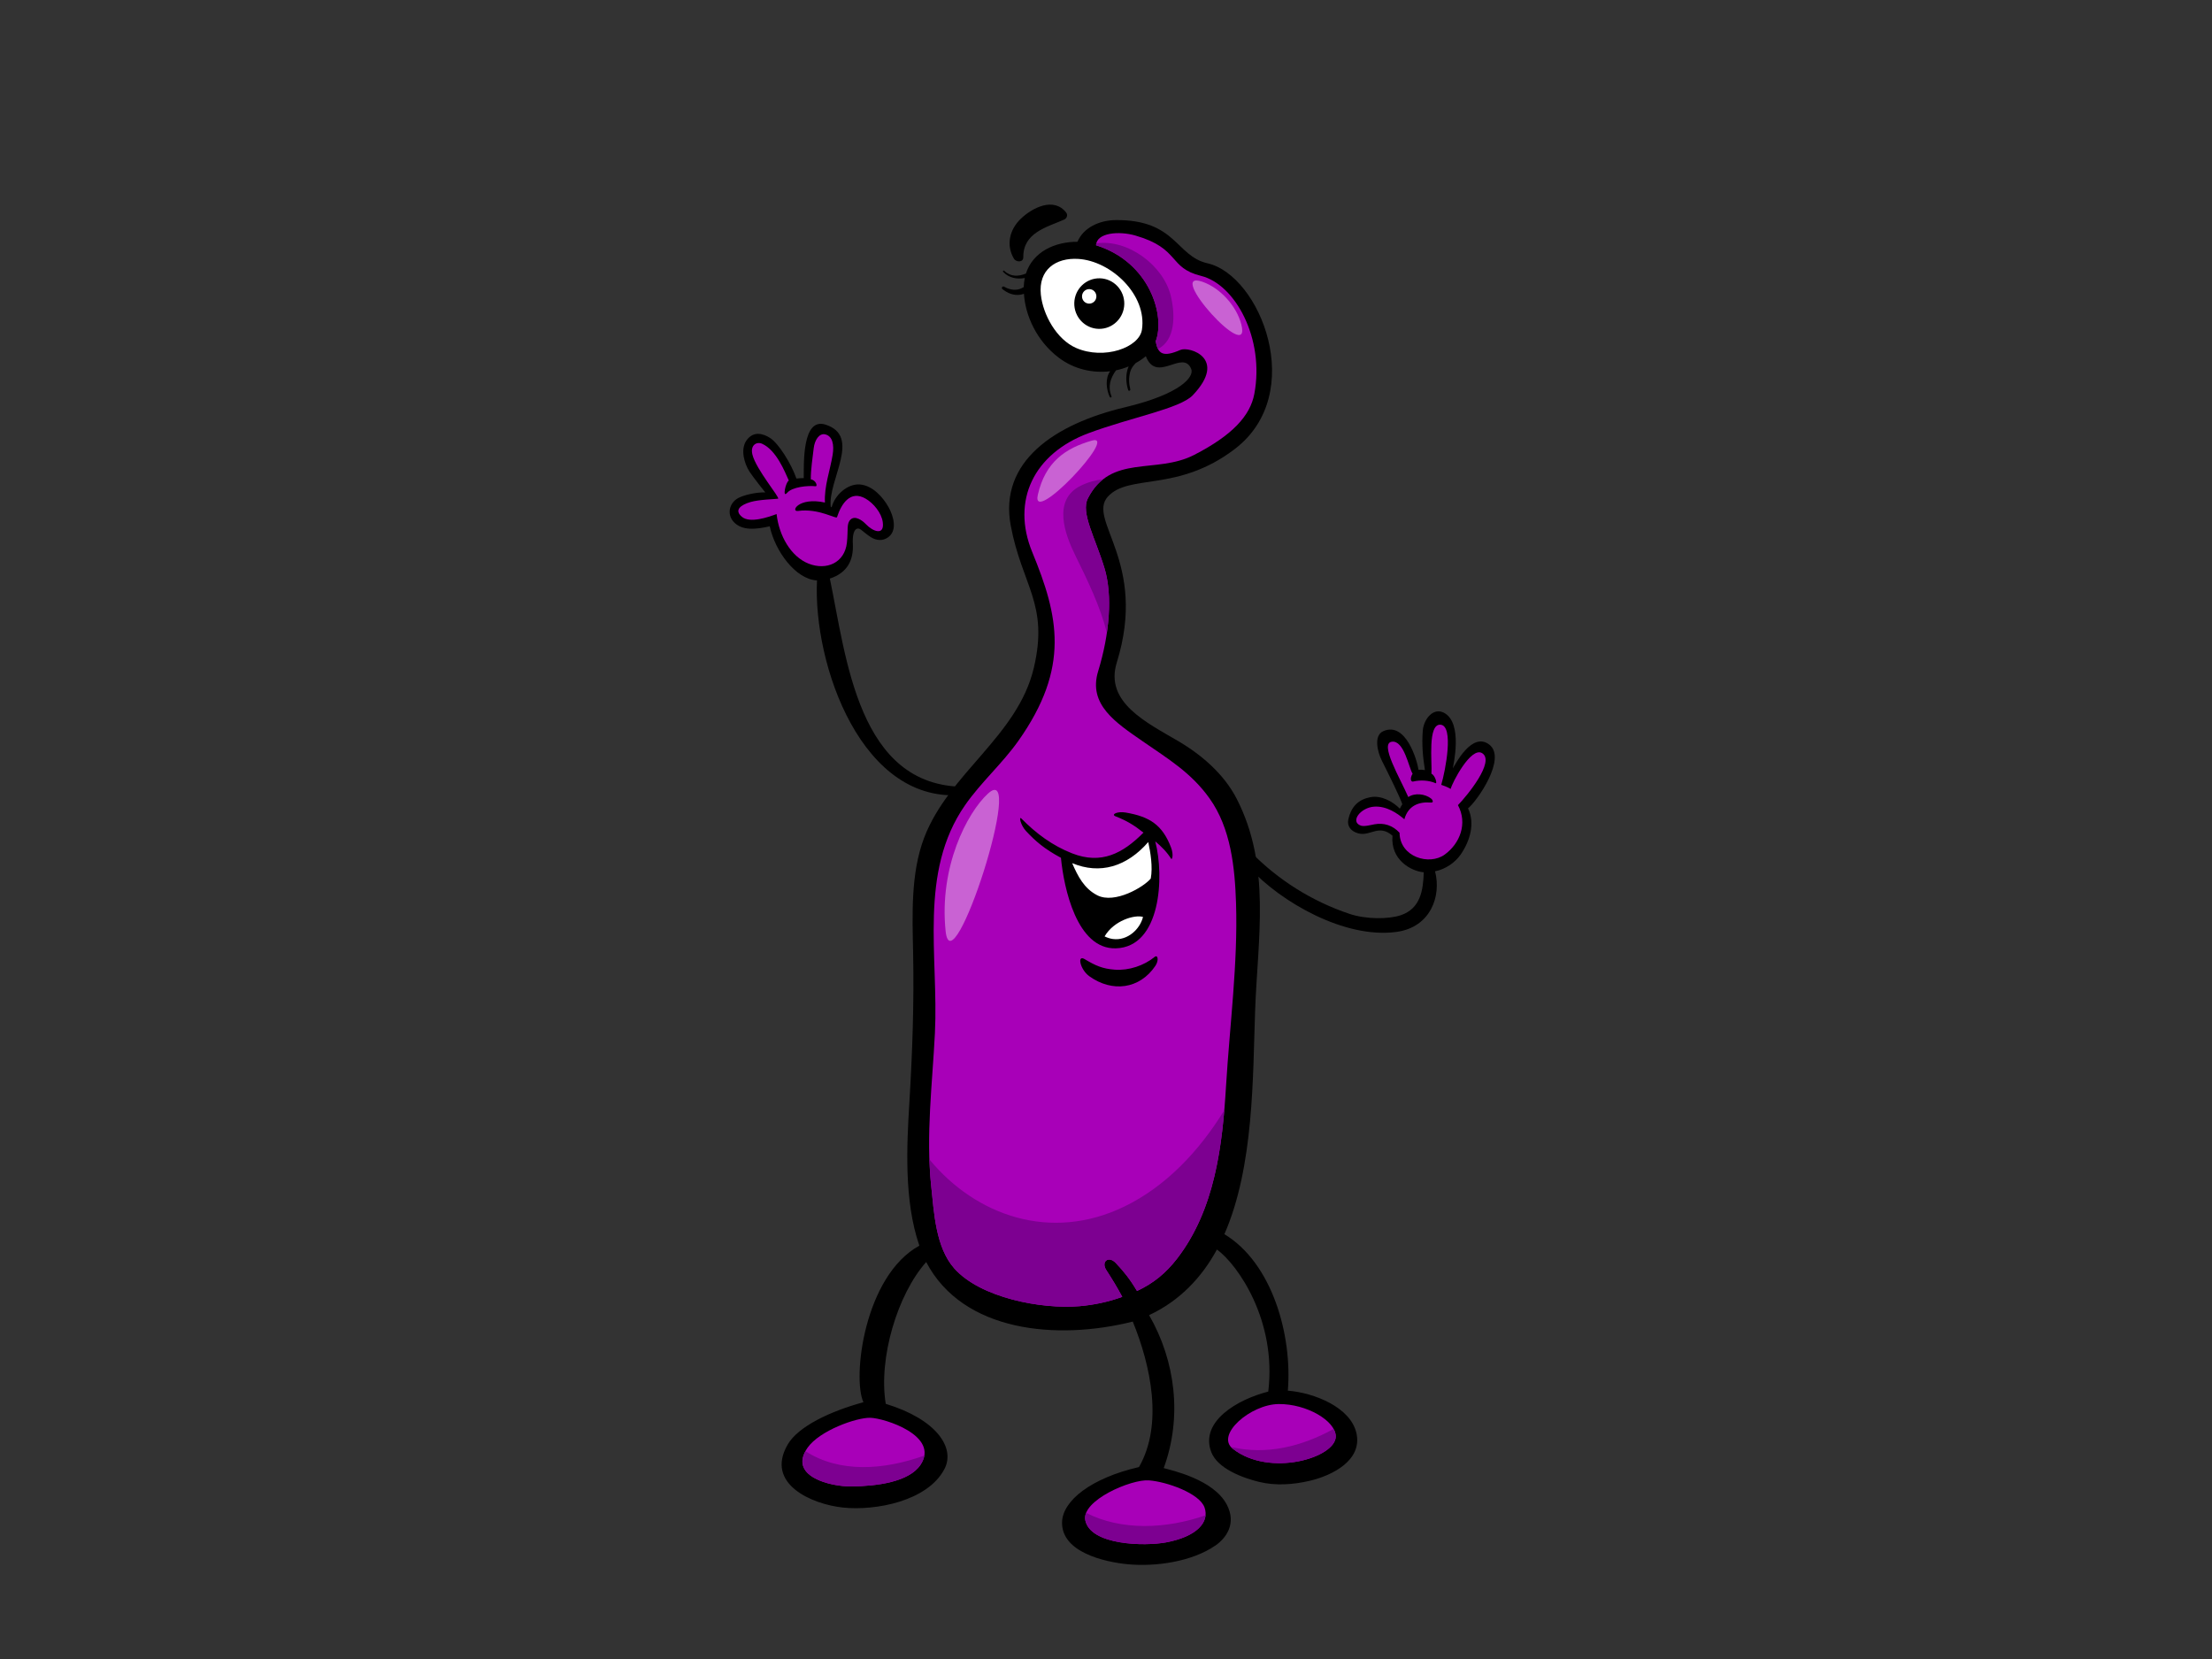 <?xml version="1.0" encoding="utf-8"?>
<!-- Generator: Adobe Illustrator 17.0.0, SVG Export Plug-In . SVG Version: 6.00 Build 0)  -->
<!DOCTYPE svg PUBLIC "-//W3C//DTD SVG 1.1//EN" "http://www.w3.org/Graphics/SVG/1.1/DTD/svg11.dtd">
<svg version="1.1" id="Layer_1" xmlns="http://www.w3.org/2000/svg" xmlns:xlink="http://www.w3.org/1999/xlink" x="0px" y="0px"
	 width="800px" height="600px" viewBox="0 0 800 600" enable-background="new 0 0 800 600" xml:space="preserve">
<rect x="0" y="0" width="800" height="600" fill="#333333" stroke="none"/>
<g>
	<g>
		<path d="M473.711,535.543c-5.958,1.406-12.414,1.866-18.414,0.388c-5.734-1.401-14.955-4.738-17.244-10.813
			c-4.165-11.074,9.563-19.021,20.626-21.831c3.116-25.562-10.929-45.809-18.56-51.388c-5.445,10.059-13.476,18.595-24.534,23.737
			c9.549,16.567,12.061,36.882,5.288,55.32c2.876,0.825,17.999,4.056,22.811,13.203c3.627,6.908-0.286,12.144-4.059,14.76
			c-8.564,5.927-21.74,7.775-31.832,6.802c-8.247-0.795-23.942-4.301-23.686-15.204c0.181-7.758,10.504-15.953,27.818-19.935
			c8.804-15.326,4.308-36.591-2.245-52.615c-27.374,6.879-61.433,3.84-74.71-21.538c-10.377,11.655-17.338,34.789-14.626,51.285
			c18.377,5.608,25.228,15.902,21.235,23.562c-6.036,11.582-24.763,15.189-36.681,13.953c-11.211-1.17-28.295-8.525-20.029-22.783
			c3.824-6.583,15.431-12.052,27.399-15.314c-4.089-8.898,0.331-45.741,20.235-56.62c-5.615-16.238-4.557-36.25-3.614-51.807
			c1.096-18.128,1.723-35.943,1.352-54.113c-0.275-13.544-0.93-28.661,3.981-41.587c8.894-23.362,33.811-36.735,39.66-61.407
			c5.5-23.211-4.212-29.63-8.324-51.464c-4.381-23.265,16.019-36.828,41.262-42.828c20.431-4.856,25.12-11.134,24-13.864
			c-3.008-7.316-12.477,5.457-16.423-4.621c-1.081,0.943-2.324,1.746-3.636,2.473c-0.891,0.93-1.683,1.934-2.028,3.271
			c-0.548,2.111-0.472,4.118,0.049,6.219c0.125,0.494-0.597,0.792-0.76,0.287c-0.907-2.801-0.963-5.963,0.164-8.553
			c-1.455,0.592-2.968,1.093-4.56,1.413c-2.047,2.844-3.062,5.899-1.633,9.401c0.171,0.42-0.475,0.609-0.653,0.216
			c-1.238-2.672-1.709-6.766,0.157-9.277c-6.216,0.733-13.006-0.649-18.666-4.968c-7.956-6.059-12.038-15.256-12.506-23.054
			c-0.407,0.137-0.825,0.265-1.257,0.331c-2.472,0.369-4.576-0.498-6.51-2.007c-0.545-0.425,0.007-1.241,0.595-0.891
			c1.595,0.954,3.742,1.447,5.567,0.862c0.548-0.171,1.041-0.432,1.518-0.705c0.045-1.152,0.176-2.258,0.395-3.302
			c-2.809,0.568-5.827-0.049-7.831-2.217c-0.237-0.261,0.136-0.641,0.386-0.393c2.336,2.249,5.189,2.096,7.85,1.006
			c2.566-8.007,10.637-11.523,18.645-11.492c2.122-5.096,7.904-7.801,13.834-7.847c21.879-0.174,21.698,13.028,33.195,15.627
			c19.063,4.306,36.17,47.073,9.892,67.147c-20.75,15.852-38.354,8.83-45.954,17.27c-7.592,8.444,14.522,23.681,3.25,59.962
			c-4.496,14.468,10.913,21.766,22.307,28.478c8.485,5.006,16.513,11.93,21.084,20.856c12.48,24.382,7.58,50.296,6.639,76.51
			c-0.858,23.632-0.35,56.317-11.114,80.914c17.328,10.442,24.598,36.565,22.948,56.589c9.692,0.799,22.659,6.05,24.791,15.305
			C492.817,528.093,481.911,533.614,473.711,535.543z"/>
		<path fill="#A800B8" d="M314.759,512.76c-5.065-0.115-18.337,4.63-22.689,10.816c-7.187,10.231,7.972,14.132,16.029,14.015
			c8.929-0.129,20.633-1.546,24.835-7.855C339.933,519.212,319.823,512.877,314.759,512.76z"/>
		<path fill="#A800B8" d="M415.526,535.396c-6.4-0.492-24.494,7.257-23.011,14.444c1.861,9.03,21.43,9.446,29.235,7.979
			c11.199-2.096,15.709-7.392,13.9-12.586C433.846,540.044,421.931,535.879,415.526,535.396z"/>
		<path fill="#FFFFFF" d="M389.975,93.641c-8.155-0.505-14.482,3.93-13.537,12.912c0.769,7.272,5.683,16.205,12.748,19.288
			c10.109,4.418,22.826-0.117,23.811-6.599C414.917,106.647,401.874,94.377,389.975,93.641z"/>
		<path fill="#A800B8" d="M443.424,392.619c1.319-21.733,4.306-44.232,3.606-65.951c-0.414-12.872-1.861-27.105-9.594-37.936
			c-6.633-9.297-15.009-14.292-24.163-20.633c-9.728-6.736-19.813-13.276-16.111-25.348c4.158-13.558,5.27-27.425,2.284-37.275
			c-3.321-10.957-8.661-20.031-5.998-25.239c8.257-16.163,24.612-8.623,38.413-15.702c13.799-7.079,20.278-14.127,21.78-22.059
			c3.77-19.923-6.854-39.644-19.258-42.697c-11.998-2.949-7.443-9.876-23.761-14.597c-5.876-1.702-14.043-1.072-14.219,3.519
			c19.603,6.162,25.053,25.632,21.58,34.714c0.776,4.691,2.693,5.857,8.969,3.126c3.072-1.338,17.187,2.971,4.44,16.395
			c-4.623,4.867-22.369,8.003-37.743,13.742c-19.688,7.358-28.013,24.295-20.323,43.01c9.483,23.079,13.799,41.606-5.023,68.256
			c-5.808,8.219-13.561,15.011-19.298,23.288c-16.875,24.323-9.498,54.672-10.882,82.383c-0.91,18.339-3.302,36.904-1.351,55.252
			c1.02,9.58,1.603,22.229,8.334,29.844c9.441,10.675,31.514,14.847,45.264,13.692c5.204-0.439,10.496-1.556,15.512-3.373
			c-1.756-3.314-3.721-6.525-5.781-9.697c-1.96-3.023,0.792-5.323,3.433-2.559c2.926,3.074,5.155,5.864,7.681,10.13
			c5.942-2.79,10.384-6.407,14.456-11.667C439.398,437.496,442.11,414.357,443.424,392.619z"/>
		<path fill="#7D0091" d="M423.44,107.024c1.697,7.09,1.589,16.045-4.63,19.188c-0.372-0.717-0.635-1.65-0.827-2.797
			c3.473-9.082-1.977-28.553-21.58-34.714c0.01-0.244,0.054-0.47,0.106-0.693C408.017,86.374,420.823,96.109,423.44,107.024z"/>
		<path fill="#7D0091" d="M390.804,175.702c2.649-1.318,5.349-2.063,8.151-2.369c-2.08,1.622-3.939,3.833-5.507,6.903
			c-2.663,5.208,2.677,14.282,5.998,25.239c1.957,6.452,2.129,14.64,0.862,23.322c-2.435-9.58-6.867-18.694-11.486-28.093
			C385.142,193.221,380.571,180.801,390.804,175.702z"/>
		<path fill="#A800B8" d="M483.099,519.423c-0.115-5.579-10.534-11.728-20.659-11.629c-10.135,0.097-22.945,11.15-16.591,16.158
			C459.147,534.416,483.253,527.193,483.099,519.423z"/>
		<path d="M406.612,110.01c-0.122,5.048-4.268,9.044-9.262,8.927c-4.987-0.12-8.94-4.308-8.82-9.356
			c0.118-5.046,4.259-9.044,9.251-8.929C402.772,100.774,406.731,104.96,406.612,110.01z"/>
		<path fill="#FFFFFF" d="M396.522,107.249c-0.03,1.452-1.229,2.6-2.656,2.564c-1.44-0.031-2.576-1.232-2.541-2.689
			c0.037-1.448,1.225-2.599,2.667-2.562C395.422,104.591,396.559,105.796,396.522,107.249z"/>
		<path d="M385.605,76.892c-4.465-5.76-12.214-1.766-16.335,2.142c-4.164,3.941-5.493,9.594-2.568,14.522
			c0.776,1.3,3.403,1.46,3.385-0.527c-0.071-8.861,8.397-10.826,14.786-13.618C385.829,78.992,386.284,77.756,385.605,76.892z"/>
		<path fill="#7D0091" d="M291.318,524.85c-5.088,9.271,9.072,12.854,16.781,12.741c8.929-0.129,20.633-1.546,24.835-7.855
			c0.769-1.152,1.196-2.251,1.365-3.305C319.488,531.715,303.65,532.78,291.318,524.85z"/>
		<path fill="#7D0091" d="M392.809,547.145c-0.359,0.898-0.479,1.803-0.294,2.695c1.861,9.03,21.43,9.446,29.235,7.979
			c9.183-1.718,13.864-5.591,14.255-9.794C421.843,552.973,405.636,553.702,392.809,547.145z"/>
		<path fill="#7D0091" d="M406.612,436.376c-26.682,12.905-53.713,3.251-70.454-17.03c0.115,3.175,0.275,6.35,0.614,9.521
			c1.02,9.58,1.603,22.229,8.334,29.844c9.441,10.675,31.514,14.847,45.264,13.692c5.204-0.439,10.496-1.556,15.512-3.373
			c-1.756-3.314-3.721-6.525-5.781-9.697c-1.96-3.023,0.792-5.323,3.433-2.559c2.926,3.074,5.155,5.864,7.681,10.13
			c5.942-2.79,10.384-6.407,14.456-11.667c11.864-15.338,15.5-34.699,17.115-53.711
			C433.632,416.456,421.482,429.183,406.612,436.376z"/>
		<path fill="#7D0091" d="M445.228,523.313c0.191,0.218,0.365,0.439,0.621,0.639c13.298,10.464,37.404,3.241,37.251-4.529
			c-0.019-0.867-0.313-1.746-0.785-2.616C470.802,523.146,457.981,526.337,445.228,523.313z"/>
	</g>
	<g>
		<path d="M452.632,308.407c9.65,9.803,21.74,17.51,35.381,22.09c5.996,2.009,14.055,2.005,18.546,0.517
			c7.201-2.39,8.17-9.098,8.357-15.537c-4.713-0.411-12.08-4.614-11.307-13.234c-4.949-4.329-7.993,0.319-12.36-0.841
			c-2.707-0.724-4.141-2.667-3.605-5.056c1.118-5.01,4.009-7.269,7.937-8.026c3.972-0.775,8.139,1.558,10.675,4.143
			c0.275-0.552,0.583-1.077,0.914-1.586c-0.759-2.383-4.811-10.621-7.418-15.803c-1.527-3.025-3.064-9.053,0.524-10.635
			c8.188-3.619,12.257,10.623,12.755,13.979c0.651-0.129,1.617,0.037,2.305,0.077c-0.756-4.893-1.152-9.171-0.776-14.195
			c0.31-4.132,3.709-8.489,7.579-6.564c7.218,3.605,3.314,19.566,3.297,20.16c0.806-1.246,6.894-13.496,13.208-8.579
			c6.339,4.943-4.369,20.325-7.714,23.045c2.606,5.385,0.745,11.761-2.674,16.71c-1.923,2.78-5.406,5.3-9.253,6.043
			c2.378,9.136-1.735,20.217-13.862,21.911c-18.783,2.618-41.9-10.847-53.064-22.972
			C451.577,313.513,452.117,307.881,452.632,308.407z"/>
		<path fill="#A800B8" d="M522.482,309.079c5.539-4.009,8.362-11.264,4.802-17.892c3.269-3.352,13.568-15.852,8.731-18.807
			c-4.014-2.447-10.865,10.753-11.354,12.945c-1.342-0.78-2.691-1.246-3.417-1.476c1.567-5.335,4.604-21.263-0.207-21.742
			c-4.811-0.482-3.036,13.718-3.337,17.732c1.319,0.515,2.217,3.747,1.464,3.405c-2.277-1.018-5.417-1.234-8.062-0.587
			c-0.792,0.192-1.33-0.99-0.218-2.841c-1.352-2.017-3.057-12.21-7.535-11.559c-4.489,0.653,2.987,13.164,5.981,20.01
			c2.327-1.596,6.026-1.161,8.172,0.489c0.757,0.578,1.048,1.587,0.005,1.502c-4.529-0.374-8.261,1.225-9.601,6.042
			c-2.55-2.186-6.484-4.848-10.87-4.567c-4.994,0.308-8.902,5.481-4.853,6.87c1.241,0.42,3.676-0.263,4.914-0.484
			c3.384-0.611,6.534,0.346,9.065,3.051C506.286,309.994,516.917,313.108,522.482,309.079z"/>
	</g>
	<path fill="#C962D3" d="M357.277,287.051c-7.481,6.889-17.677,26.445-15.289,49.635
		C344.226,358.402,371.419,274.032,357.277,287.051z"/>
	<path d="M369.41,296.048c5.357,5.434,11.22,9.793,18.353,12.585c10.532,4.125,18.294,0.012,25.683-7.396
		c0.038-0.042,0.092-0.052,0.131-0.089c-3.446-2.738-6.083-4.329-10.113-5.906c-1.774-0.691,0.623-1.889,3.664-1.372
		c8.726,1.481,13.286,4.52,16.382,12.611c1.058,2.757,0.355,4.602,0.061,4.125c-1.469-2.364-3.49-4.435-5.758-6.315
		c3.353,12.715,2.04,38.236-14.264,38.687c-14.141,0.393-18.795-21.999-19.831-32.582c-0.007-0.05,0.012-0.089,0.012-0.139
		c-6.137-3.302-9.272-6.083-12.598-9.627C369.087,298.452,368.383,295.007,369.41,296.048z"/>
	<path fill="#FFFFFF" d="M413.383,331.618c-3.037-0.898-10.52,1.295-13.89,7.039c0.931,0.465,1.923,0.799,2.992,0.945
		C407.85,340.328,412.36,335.938,413.383,331.618z"/>
	<path fill="#FFFFFF" d="M396.825,323.785c6.348,3.267,16.941-3.053,19.359-6.048c0.787-4.146-0.094-9.516-0.903-13.194
		c-7.834,8.968-17.479,11.803-27.514,7.627C389.789,316.845,392.052,321.325,396.825,323.785z"/>
	<path d="M392.238,346.86c4.003,2.39,6.451,3.493,10.915,3.833c5.138,0.39,10.649-1.504,14.423-4.597
		c1.184-0.973,1.619,1.243,0.264,3.243c-5.667,8.397-15.597,9.686-23.888,3.721C390.665,350.698,389.455,345.198,392.238,346.86z"/>
	<g>
		<path d="M266.954,180.144c1.962-1.067,6.522-2.197,9.834-2.043c-0.36-0.453-4.471-5.565-5.751-7.577
			c-1.796-2.818-3.403-8-1.015-11.3c2.534-3.502,6.052-2.412,8.562-0.78c3.058,1.996,7.626,9.33,9.453,14.623
			c0.58-0.089,2.129-0.181,2.649-0.148c0.057-4.917-0.665-22.073,7.868-19.349c13.115,4.19,0.872,19.923,1.894,29.648
			c0,0.003-0.002,0.009-0.002,0.014c0.104,0.089,0.216,0.164,0.319,0.259c1.152-4.472,5.756-8.633,10.242-8.273
			c4.578,0.371,8.383,4.595,10.442,8.367c1.66,3.05,3.206,8.214-0.219,10.712c-1.967,1.436-4.254,1.229-6.247-0.012
			c-1.307-0.808-2.454-1.852-3.68-2.773c-1.163-0.867-3.154-0.482-2.858,5.251c0.291,5.732-1.923,10.4-8.318,12.489
			c5.981,28.649,10.205,75.276,48.733,75.304c1.845,0,1.847,2.616,0.063,2.822c-37.143,4.285-54.932-47.055-53.442-77.46
			c-7.824-0.402-15.247-10.792-17.087-19.571c-4.884,1.091-10.129,1.77-13.178-1.748
			C262.818,185.835,263.84,181.839,266.954,180.144z"/>
		<path fill="#A800B8" d="M268.328,186.921c2.889,2.419,9.53,0.113,12.539-1.006c0.869,7.85,5.189,15.42,11.598,17.942
			c6.433,2.527,13.008-0.277,13.826-7.558c0.534-4.759-0.223-6.964,1.351-8.421c1.575-1.459,4.068,0.162,5.563,1.741
			c2.461,2.585,6.726,4.273,6.064-0.759c-0.44-3.363-3.366-6.884-6.196-8.518c-5.526-3.196-8.78,1.843-10.362,6.703
			c-0.265,0.808-6.642-3.305-14.094-2.254c-2.782,0.386,0.045-5.133,9.737-3.043c-0.312-5.824,1.833-11.486,2.78-17.227
			c0.606-3.652-0.026-6.884-2.783-7.446c-2.007-0.409-3.695,1.935-4.061,5.011c-0.373,3.077-1.109,8.115-1.041,11.284
			c1.869,0.266,2.567,2.587,1.687,2.491c-2.839-0.306-8.447,0.233-10.278,2.395c-1.772,2.08-0.513-3.927,0.633-4.446
			c-1.427-3.175-4.524-11.072-9.721-13.342c-1.887-0.822-4.284,0.479-3.455,3.906c1.3,5.403,10.214,15.827,9.27,15.987
			c-0.943,0.164-6.787,0.279-9.932,1.196C267.77,182.643,265.439,184.505,268.328,186.921z"/>
	</g>
	<path fill="#C962D3" d="M394.903,159.344c-9.521,2.734-16.84,7.685-19.552,19.59C372.639,190.838,404.99,156.449,394.903,159.344z"
		/>
	<path fill="#C962D3" d="M448.94,117.317c-1.683-6.503-7.462-13.091-14.033-15.404C420.784,96.945,452.907,132.637,448.94,117.317z"
		/>
</g>
</svg>
